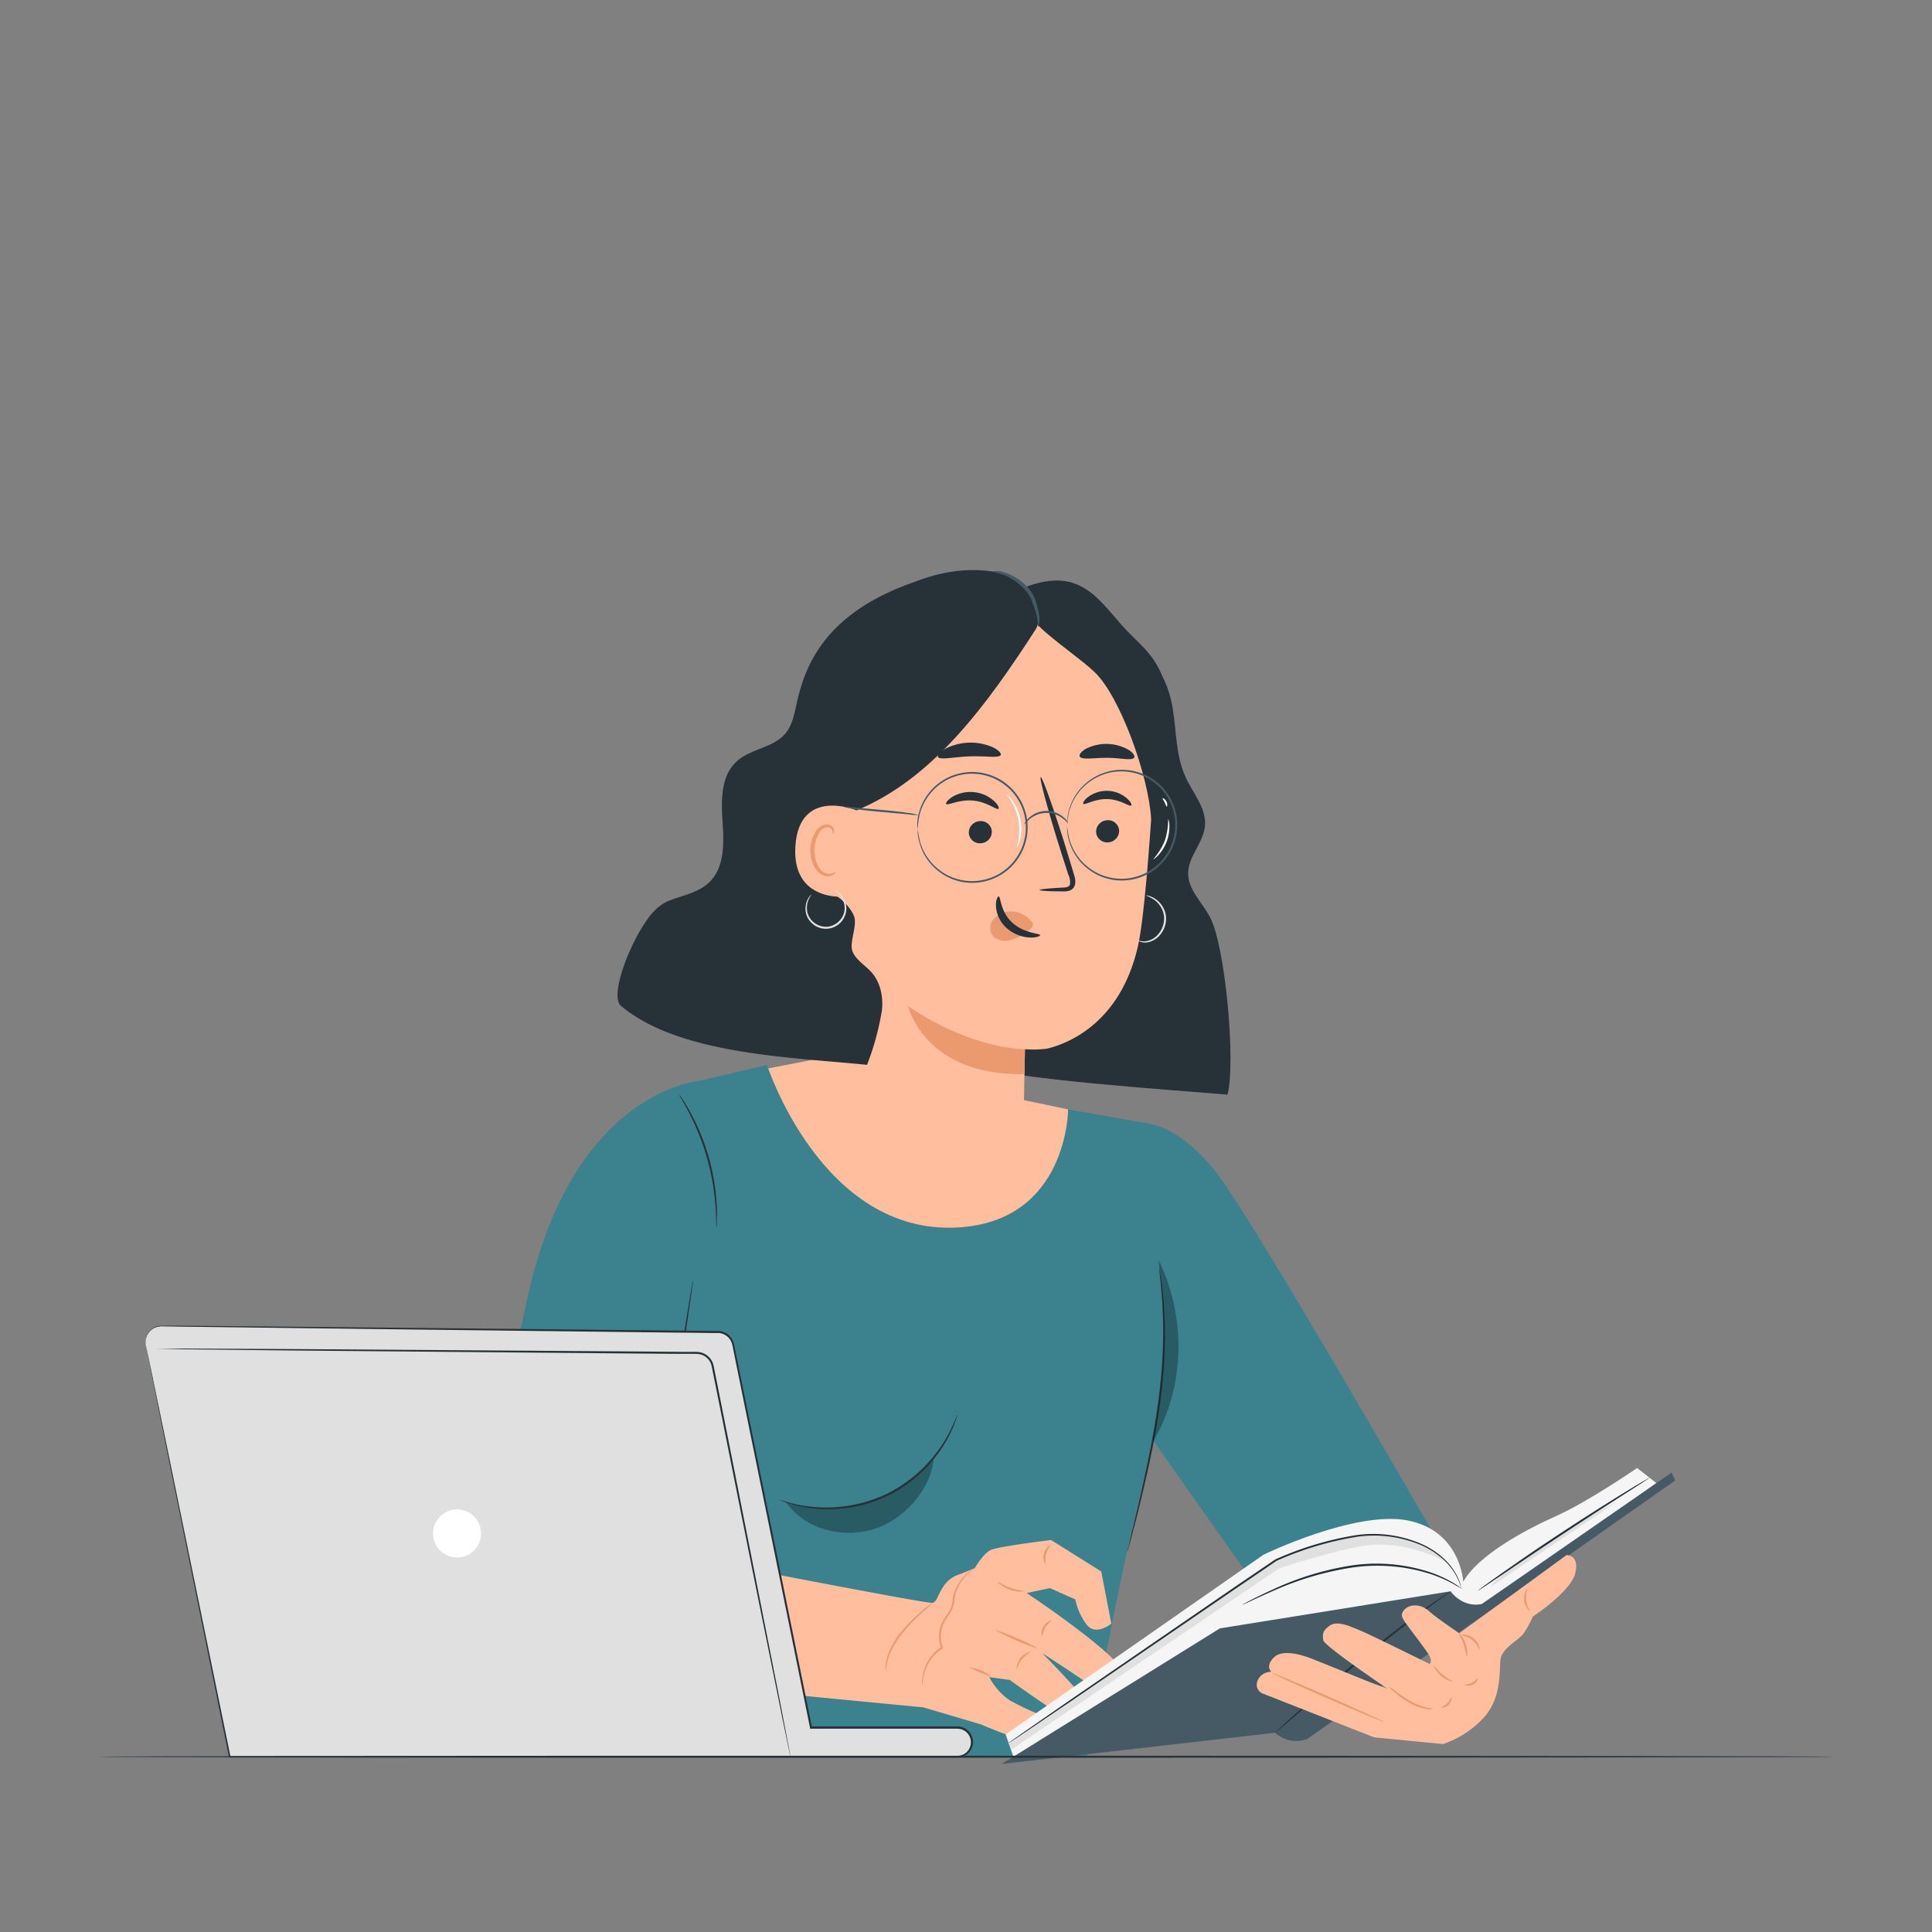 <svg xmlns="http://www.w3.org/2000/svg" viewBox="0 0 500 500"><rect x="0" y="0" width="500" height="500" fill="#808080" stroke="none"/><g id="freepik--Character--inject-10"><polygon points="193.52 277.52 214.83 273.41 255.71 282.79 276.43 287.11 276.73 315.42 230.51 323.93 199.32 314.69 187.53 297.34 193.52 277.52" style="fill:#ffbe9d"></polygon><path d="M178.38,280.34l20.11-4.74s14.22,44,49.31,42.07c28.6-1.55,28.63-30.56,28.63-30.56l20.91,3.69s8.77,53.09-.84,90.33c-8,31-15.1,73.48-15.1,73.48H142.49l35.89-174.27Z" style="fill:#3B828E"></path><path d="M382.15,416.37S324.86,316,314.55,303.12c-11.29-14.1-20.3-12.47-20.3-12.47l-6.06,67.61,48.71,69.11,11.61,4.19Z" style="fill:#3B828E"></path><path d="M180.78,279.78s-32.56,2.6-44.24,56c-5.28,24.13-12,52.41-13.88,71.41-1.4,13.79,7.11,28.13,20.86,29.89l17.26,3.2a18.12,18.12,0,0,0,20.92-13.56l5.83-24.14L172,397.36l3.59-71.91Z" style="fill:#3B828E"></path><path d="M300,328.12a3.54,3.54,0,0,1,.15.74c.09.54.19,1.26.33,2.15.07.47.14,1,.23,1.56s.12,1.19.18,1.86c.14,1.33.3,2.85.37,4.54a109.44,109.44,0,0,1,.08,11.87,142.45,142.45,0,0,1-1.44,14.46c-.75,5.1-1.69,9.92-2.64,14.28s-1.9,8.27-2.71,11.55-1.52,5.91-2,7.73c-.24.87-.43,1.57-.58,2.09a5.64,5.64,0,0,1-.23.72,4.07,4.07,0,0,1,.13-.74c.12-.54.29-1.24.49-2.12L294.2,391c.77-3.29,1.69-7.2,2.6-11.56s1.85-9.17,2.6-14.26,1.26-10,1.47-14.41.23-8.46,0-11.82c0-1.68-.18-3.2-.29-4.54-.05-.66-.1-1.28-.14-1.86s-.13-1.08-.18-1.56c-.1-.89-.17-1.61-.23-2.15A5.4,5.4,0,0,1,300,328.12Z" style="fill:#263238"></path><path d="M189.05,405.16a2.78,2.78,0,0,1-.17-.44c-.1-.33-.24-.75-.41-1.29l-.64-2.07a6.17,6.17,0,0,0-1.16-2.59,8.27,8.27,0,0,0-3-1.84,24.08,24.08,0,0,0-4.06-1.14,60.19,60.19,0,0,0-10-1h-.27l0-.26,2.94-19.17c1.89-12.07,3.61-23,4.86-31,.65-3.92,1.17-7.11,1.54-9.37.18-1.07.33-1.92.44-2.55,0-.26.09-.48.13-.66a.66.66,0,0,1,.06-.22.58.58,0,0,1,0,.23c0,.18,0,.4-.08.67-.08.63-.2,1.48-.34,2.56-.33,2.27-.8,5.47-1.37,9.4-1.22,8-2.88,18.91-4.72,31-1.08,6.9-2.09,13.43-3,19.16l-.23-.27a59.53,59.53,0,0,1,10.11,1.13,24,24,0,0,1,4.11,1.21,8.32,8.32,0,0,1,3.09,2,3.72,3.72,0,0,1,.78,1.39l.37,1.33c.23.81.42,1.51.58,2.09s.26,1,.34,1.31A2.16,2.16,0,0,1,189.05,405.16Z" style="fill:#263238"></path><path d="M144.2,413.32a5.63,5.63,0,0,1,.26-1.34,20.88,20.88,0,0,1,1.26-3.51,23.89,23.89,0,0,1,19.11-13.91,20.86,20.86,0,0,1,3.72-.12,6.1,6.1,0,0,1,1.36.17,44.54,44.54,0,0,0-5,.31,24.65,24.65,0,0,0-18.83,13.7A47.32,47.32,0,0,0,144.2,413.32Z" style="fill:#263238"></path><path d="M151.73,386.74a2.47,2.47,0,0,1,.78-.07,16.53,16.53,0,0,1,2.15.1,24.51,24.51,0,0,1,6.87,1.72,25.06,25.06,0,0,1,6.1,3.61,16.11,16.11,0,0,1,1.59,1.44c.35.37.54.58.51.61s-.88-.7-2.32-1.76a28.82,28.82,0,0,0-12.8-5.26C152.84,386.87,151.73,386.83,151.73,386.74Z" style="fill:#263238"></path><path d="M185.43,317.67a8.11,8.11,0,0,1-.07-1.43c0-.92-.06-2.24-.18-3.87A63.1,63.1,0,0,0,183,299.8a64.19,64.19,0,0,0-4.69-11.86c-.76-1.45-1.4-2.61-1.87-3.39a8.08,8.08,0,0,1-.68-1.26,7.54,7.54,0,0,1,.85,1.15c.53.76,1.22,1.89,2,3.33a56,56,0,0,1,6.9,24.58c.07,1.64.06,3,0,3.89A7.24,7.24,0,0,1,185.43,317.67Z" style="fill:#263238"></path><g style="opacity:0.3"><path d="M298.52,372.91c8.3-14.07,8.48-32.35,1.23-47a131.3,131.3,0,0,1-1.48,46.94"></path></g><g style="opacity:0.3"><path d="M224.62,388.82c-6.3,1.85-15,2.3-21.17,0,4.81,6.83,14.08,9.3,22.12,7.08s15.46-10.27,16.08-18.6C237.76,382.56,230.93,387,224.62,388.82Z"></path></g><path d="M247.8,366.1a2.62,2.62,0,0,1-.15.56c-.12.36-.26.91-.54,1.57a32.58,32.58,0,0,1-2.71,5.49,35.21,35.21,0,0,1-5.69,7.08,34.44,34.44,0,0,1-19.79,9.5,35.29,35.29,0,0,1-9.08,0,33.69,33.69,0,0,1-6-1.31c-.7-.21-1.21-.44-1.57-.57a3.5,3.5,0,0,1-.53-.23,22,22,0,0,1,2.15.6,36.86,36.86,0,0,0,25.46-2.11,36.63,36.63,0,0,0,17.55-18.54C247.48,366.84,247.75,366.08,247.8,366.1Z" style="fill:#263238"></path><path d="M177.56,436.11s-.07.11-.25.27a6.89,6.89,0,0,1-.81.69,12.67,12.67,0,0,1-3.44,1.82,19.73,19.73,0,0,1-5.68,1,52,52,0,0,1-7-.25c-5-.43-9.44-1.16-12.65-1.73-1.61-.29-2.91-.54-3.8-.73a6.81,6.81,0,0,1-1.39-.34,8.6,8.6,0,0,1,1.42.14l3.83.56c3.22.49,7.68,1.15,12.64,1.58a56.93,56.93,0,0,0,7,.29,20.41,20.41,0,0,0,5.58-.9A17.2,17.2,0,0,0,177.56,436.11Z" style="fill:#263238"></path><path d="M290.5,173l4.11-4c5.47,2.38,8,8.73,8.93,14.63s.79,12.1,3.3,17.52c1.92,4.17,5.41,8,5,12.61-.39,4.35-4.33,7.87-4.35,12.24,0,4.21,3.5,7.44,5.54,11.12,4.13,7.45,6.81,37.93,4.65,46.18-18.17-1.57-50.35-3.51-68.53-7.69C253.94,244.29,274.11,200.09,290.5,173Z" style="fill:#263238"></path><path d="M264.81,295.87Z" style="fill:#ffbe9d"></path><path d="M298.63,200.92c1.26-21.29-14.2-40.77-35.75-43.34-22.87-2.72-43.1,13.66-45,35.94l-5.36,89.94a7.81,7.81,0,0,0,1.38,4.89c5.28,7.72,14.84,13.76,23.39,14.95,8.27,1.15,16.66-1,23.7-4.92a7.66,7.66,0,0,0,3.89-6.58l.37-20.13a.12.12,0,0,1,.13-.13,27.33,27.33,0,0,0,5.65-.16c5.32-1.3,18.89-6.52,23.45-26.44C296,238.34,297.52,219.59,298.63,200.92Z" style="fill:#ffbe9d"></path><path d="M269.05,230.33c0-.2,2.23-.42,5.84-.62.91,0,1.78-.15,2-.75a4.48,4.48,0,0,0-.44-2.68l-2.24-7c-3.1-9.92-5.28-18.05-4.88-18.16s3.25,7.82,6.35,17.74c.74,2.45,1.45,4.78,2.13,7,.28,1,.79,2.22.24,3.53a2.23,2.23,0,0,1-1.57,1.19,6.2,6.2,0,0,1-1.55.11C271.29,230.67,269.06,230.53,269.05,230.33Z" style="fill:#263238"></path><path d="M292.75,208.45c-.39.43-2.75-1.55-6.13-1.65s-5.9,1.67-6.26,1.21c-.18-.21.23-1,1.33-1.82a8.11,8.11,0,0,1,5-1.52,8,8,0,0,1,4.87,1.87C292.61,207.44,293,208.26,292.75,208.45Z" style="fill:#263238"></path><path d="M258.41,209.31c-.46.43-2.92-1.8-6.61-2.12s-6.56,1.37-6.93.87c-.18-.23.32-1,1.57-1.82A9.18,9.18,0,0,1,252,205a9,9,0,0,1,5.22,2.27C258.31,208.24,258.63,209.12,258.41,209.31Z" style="fill:#263238"></path><path d="M265.25,271.53s-13.78.15-30.26-11.17c0,0,4.26,18.18,30.15,17.61Z" style="fill:#eb996e"></path><path d="M267,238.63a6.49,6.49,0,0,0-5.58-2.73,5.84,5.84,0,0,0-4.17,1.84,3.59,3.59,0,0,0-.55,4.14c.87,1.39,2.85,1.84,4.58,1.48A13.51,13.51,0,0,0,266,241a4.16,4.16,0,0,0,1.08-1,1.17,1.17,0,0,0,.08-1.3" style="fill:#eb996e"></path><path d="M258.45,232c.58,0,.35,3.8,3.47,6.72s7.25,2.78,7.25,3.31c0,.25-1,.68-2.7.6a9.78,9.78,0,0,1-6.06-2.55,8.22,8.22,0,0,1-2.66-5.61C257.7,232.88,258.19,232,258.45,232Z" style="fill:#263238"></path><path d="M259,195.37c-.42.92-3.93.21-8.12.38s-7.64,1-8.14.15c-.21-.43.43-1.27,1.86-2.09a14.3,14.3,0,0,1,12.38-.4C258.43,194.13,259.14,194.93,259,195.37Z" style="fill:#263238"></path><path d="M293.48,196.12c-.72.8-3.57,0-7,0s-6.31.57-7-.26c-.3-.4.15-1.2,1.41-2a11.66,11.66,0,0,1,11.26.24C293.39,194.91,293.8,195.73,293.48,196.12Z" style="fill:#263238"></path><path d="M266,153.08c-1.86-3.16-5.31-4.6-9.17-5.18-15.76-2.39-33.34,7.1-42.17,20.36s-9.3,33.05-2.84,47.61l9.83-6.14c19.73-8.14,33.66-27.15,46.35-46.79C269.77,160.27,267.65,155.83,266,153.08Z" style="fill:#263238"></path><path d="M290.28,161.75c-6.59-7.5-11.38-15-25.06-9.76-2,3.83,2,8.8,5.44,11.7,5,4.26,9.29,7.13,12.55,10.18,6.58,6.15,14.06,26.84,14.71,38.13,0,.71,1.25-9.69,2-9.8.92-.14,4.63-4.68,4.12-10.88C302.28,170.13,296.87,169.24,290.28,161.75Z" style="fill:#263238"></path><path d="M256.87,147.9a5.63,5.63,0,0,1,3.07.26,13.28,13.28,0,0,1,6.22,4.09A11.15,11.15,0,0,1,267.4,154a8.94,8.94,0,0,1,.72,1.89,20.67,20.67,0,0,1,.81,3.24c.27,1.93-.19,3.1-.29,3.07s.05-1.18-.37-2.95a30.17,30.17,0,0,0-1-3.09,9.58,9.58,0,0,0-.7-1.71,11.29,11.29,0,0,0-1.16-1.62,14.7,14.7,0,0,0-5.71-4.06C258,148.16,256.85,148.06,256.87,147.9Z" style="fill:#455a64"></path><path d="M289.63,215A3,3,0,0,1,286.8,218a2.87,2.87,0,0,1-3.13-2.65,3,3,0,0,1,2.83-3.07A2.86,2.86,0,0,1,289.63,215Z" style="fill:#263238"></path><path d="M256.69,215.16a3,3,0,0,1-2.83,3.07,2.86,2.86,0,0,1-3.13-2.64,3,3,0,0,1,2.83-3.08A2.86,2.86,0,0,1,256.69,215.16Z" style="fill:#263238"></path><path d="M166.05,240.19c1.86-3.06,4-5.94,7.4-7.21s7.26-2,9.93-4.48c4.19-3.85,4-10.25,3.62-15.83s-.48-12,3.8-15.75c3.58-3.13,9.27-3.41,12.37-7,2.07-2.39,2.48-5.69,3.2-8.74,2-8.17,6.47-22.44,30.55-30.65l-21.3,80.94c1.59.45,5.39,4.07,5.6,6.52.19,2.29-.8,4.61-.82,6.91,0,2.81,3.06,4.49,5,6.57,2.46,2.65,3.22,6.47,2.84,10a70.22,70.22,0,0,1-3.85,14.11c-19.76-2-48.6-2.64-63.66-15.24C158,258.06,161.91,247,166.05,240.19Z" style="fill:#263238"></path><path d="M221.69,209.73c-.37-.2-14.92-6-15.85,9.35s14.64,13.07,14.69,12.64S221.69,209.73,221.69,209.73Z" style="fill:#ffbe9d"></path><path d="M216.21,225.64c-.07-.06-.28.17-.75.34a2.66,2.66,0,0,1-2-.07c-1.58-.7-2.79-3.35-2.7-6.11a8.91,8.91,0,0,1,1-3.77,3.12,3.12,0,0,1,2.13-1.93,1.36,1.36,0,0,1,1.53.83c.18.44.06.74.14.77s.35-.24.26-.88a1.67,1.67,0,0,0-.54-1,2,2,0,0,0-1.45-.48,3.74,3.74,0,0,0-2.93,2.2,9.11,9.11,0,0,0-1.18,4.22c-.09,3.09,1.31,6.07,3.49,6.84a2.82,2.82,0,0,0,2.46-.26C216.16,226,216.26,225.67,216.21,225.64Z" style="fill:#eb996e"></path><path d="M276.14,213.74a24.22,24.22,0,0,1,.49-3.43,14,14,0,0,1,18.16-9.91,13,13,0,0,1,3.54,1.84,12.8,12.8,0,0,1,3,2.9,13.8,13.8,0,0,1,.26,16.4,13,13,0,0,1-2.88,3,12.78,12.78,0,0,1-3.48,1.95,13.91,13.91,0,0,1-7.29.74,13.76,13.76,0,0,1-5.91-2.49,14.08,14.08,0,0,1-5.27-7.57,26,26,0,0,1-.6-3.42,2.07,2.07,0,0,0,0,.23c0,.19,0,.41,0,.68a7.14,7.14,0,0,0,.11,1.09,9.59,9.59,0,0,0,.28,1.47,14.11,14.11,0,0,0,5.25,7.82,14.22,14.22,0,0,0,13.59,1.9,14.32,14.32,0,0,0,6.61-5.1,14.28,14.28,0,0,0-.27-17,13.55,13.55,0,0,0-3.1-3A13.3,13.3,0,0,0,295,200a14.22,14.22,0,0,0-13.52,2.33,14.08,14.08,0,0,0-5,8,10.73,10.73,0,0,0-.24,1.48,7.88,7.88,0,0,0-.07,1.1c0,.27,0,.49,0,.67A1.85,1.85,0,0,0,276.14,213.74Z" style="fill:#455a64"></path><path d="M237.5,214.36a24.9,24.9,0,0,1,.48-3.43,14.09,14.09,0,0,1,5-7.74,13.83,13.83,0,0,1,5.83-2.68,14,14,0,0,1,7.31.51,13.29,13.29,0,0,1,3.54,1.84,13,13,0,0,1,3,2.9,13.81,13.81,0,0,1,.27,16.39,13.1,13.1,0,0,1-2.89,3,12.75,12.75,0,0,1-3.48,1.95,13.91,13.91,0,0,1-7.29.74,13.71,13.71,0,0,1-5.9-2.49,14.11,14.11,0,0,1-5.28-7.57,25,25,0,0,1-.59-3.42.82.82,0,0,0,0,.23c0,.18,0,.41,0,.68a5.92,5.92,0,0,0,.1,1.09,8.62,8.62,0,0,0,.29,1.47,14,14,0,0,0,5.25,7.82,14.21,14.21,0,0,0,6,2.62,14.39,14.39,0,0,0,7.53-.72,14.18,14.18,0,0,0,6.61-5.1,14.28,14.28,0,0,0-.27-17,14.31,14.31,0,0,0-6.77-4.89,14.33,14.33,0,0,0-7.55-.47,14.21,14.21,0,0,0-11,10.79,8.36,8.36,0,0,0-.24,1.48,5.62,5.62,0,0,0-.07,1.1v.67A.6.6,0,0,0,237.5,214.36Z" style="fill:#455a64"></path><path d="M265.1,213.31c.08.05.48-.6,1.41-1.35a6.82,6.82,0,0,1,8.52-.15c1,.71,1.38,1.35,1.45,1.29a3.58,3.58,0,0,0-1.22-1.58,6.69,6.69,0,0,0-9,.17A3.61,3.61,0,0,0,265.1,213.31Z" style="fill:#455a64"></path><path d="M218.17,208.75a13.79,13.79,0,0,0,2.83.58c1.77.28,4.22.54,6.92.78l6.93.62a18.89,18.89,0,0,0,2.87.22,13.92,13.92,0,0,0-2.83-.59c-1.76-.27-4.21-.53-6.92-.77l-6.92-.62A17.53,17.53,0,0,0,218.17,208.75Z" style="fill:#455a64"></path><path d="M298.46,222.39a18.12,18.12,0,0,0,3-4.83,18.38,18.38,0,0,0,.87-5.63,4,4,0,0,1,.3,1.7,11.06,11.06,0,0,1-.68,4.11,10.87,10.87,0,0,1-2.16,3.56C299.06,222.08,298.5,222.44,298.46,222.39Z" style="fill:#fff"></path><path d="M300.88,206.59c.08-.12.65.17,1,.85s.2,1.3.06,1.29-.26-.52-.53-1.07S300.79,206.7,300.88,206.59Z" style="fill:#fff"></path><path d="M263.16,219.36c-.08,0,.2-.8.43-2.09a14.28,14.28,0,0,0-1.83-9.81c-.67-1.12-1.21-1.74-1.15-1.8a5.43,5.43,0,0,1,1.46,1.6A12.72,12.72,0,0,1,264,217.34,5.46,5.46,0,0,1,263.16,219.36Z" style="fill:#fff"></path><path d="M210,231.51s-.21.3-.51.85a5.32,5.32,0,0,0-.66,2.55,4.69,4.69,0,0,0,1.42,3.48,5,5,0,0,0,4.32,1.39,5.1,5.1,0,0,0,3.58-2.81,4.75,4.75,0,0,0,.11-3.76,5.43,5.43,0,0,0-1.5-2.16c-.48-.41-.8-.58-.78-.62a2.3,2.3,0,0,1,.9.46,5.13,5.13,0,0,1,1.72,2.18,5,5,0,0,1,0,4.1,5.28,5.28,0,0,1-8.68,1.56,5,5,0,0,1-1.45-3.83,5.11,5.11,0,0,1,.85-2.64C209.67,231.71,210,231.49,210,231.51Z" style="fill:#e0e0e0"></path><path d="M294.47,243.31a4.23,4.23,0,0,0,2.66.16,5.22,5.22,0,0,0,2.45-1.51,6.34,6.34,0,0,0,1.58-3.14,5.7,5.7,0,0,0-.42-3.48,6.36,6.36,0,0,0-1.79-2.29,10.41,10.41,0,0,0-2.4-1.31,1.72,1.72,0,0,1,.75.1,5.83,5.83,0,0,1,1.88.91,6.55,6.55,0,0,1,2,2.39,6,6,0,0,1,.5,3.77,6.69,6.69,0,0,1-1.76,3.39,5.4,5.4,0,0,1-2.71,1.53,3.73,3.73,0,0,1-2.09-.11C294.65,243.53,294.45,243.33,294.47,243.31Z" style="fill:#e0e0e0"></path><path d="M239,441.87l14.83,4.39s8.18,3.51,12.16,4.42c4.94,1.13,8.31-.4,8.49-3.15s-3.66-3.1-3.66-3.1a76,76,0,0,1-9.5-4.39,16.83,16.83,0,0,1-5.3-6l5.3.73s11.15,8,15.35,10.42,5.12-1.83,5.48-3.11-12.42-14.25-12.42-14.25,12.24,7.86,14.43,9.82,5.49,2.6,6.22,1.33,2.74-1.28,0-6.7-24.67-20-24.67-20l6-1.28,6.58,2.93a16.21,16.21,0,0,0,2.74,6.26c2.37,3.52,6.58,0,6.58,0L285,406.69l-13-8.14s-13.52,1.65-15.53,2.56-4.21,4.74-4.21,4.74l-3.65,1.48c-5.67,1.64-5.48,7.31-7.31,7.49s-55.17-10.22-55.17-10.22l-4.83-1.26c-8,6.07-11.19,16.1-12.6,25,0,0-1.47,4.36,0,6.76Z" style="fill:#ffbe9d"></path><path d="M229.21,432.38a2.73,2.73,0,0,1-.05-.87,5,5,0,0,1,.09-1,7.65,7.65,0,0,1,.26-1.34,18.9,18.9,0,0,1,3.73-6.87,40.86,40.86,0,0,1,5.52-5.53,16.34,16.34,0,0,1,2.59-1.93A26.85,26.85,0,0,1,239,417a51.74,51.74,0,0,0-5.36,5.58,20.6,20.6,0,0,0-3.77,6.65C229.28,431.14,229.32,432.39,229.21,432.38Z" style="fill:#eb996e"></path><path d="M252.31,405.85s-.44.23-1.12.78a12.14,12.14,0,0,0-2.43,2.79,13.26,13.26,0,0,0-1.22,2.25,12.15,12.15,0,0,0-.58,2.86,7.2,7.2,0,0,1-1.18,3.16,12.82,12.82,0,0,0-1.77,3,8,8,0,0,0,0,5.64l.07.19-.17.11a11.12,11.12,0,0,0-4.71,6.47,18,18,0,0,0-.45,3.2,2.6,2.6,0,0,1-.1-.86,10.06,10.06,0,0,1,.26-2.41,11.1,11.1,0,0,1,4.74-6.82l-.1.3a8.56,8.56,0,0,1,0-6,12.38,12.38,0,0,1,1.84-3.07,6.76,6.76,0,0,0,1.12-3,9.41,9.41,0,0,1,2-5.23,10.91,10.91,0,0,1,2.62-2.75,4,4,0,0,1,.9-.51A1.17,1.17,0,0,1,252.31,405.85Z" style="fill:#eb996e"></path><path d="M265.15,411.83a8.21,8.21,0,0,1-7-2.48c.1-.12,1.44.91,3.37,1.58S265.15,411.68,265.15,411.83Z" style="fill:#eb996e"></path><path d="M268.57,426.6a33.09,33.09,0,0,1-5.61-2.14,35.31,35.31,0,0,1-5.4-2.62,36.12,36.12,0,0,1,5.61,2.14A35.31,35.31,0,0,1,268.57,426.6Z" style="fill:#eb996e"></path><path d="M256.54,433.9a48,48,0,0,1-5.68-2.34,7.43,7.43,0,0,1,3,.78A7.16,7.16,0,0,1,256.54,433.9Z" style="fill:#eb996e"></path><path d="M266.73,427.55A7.16,7.16,0,0,0,263.2,432c-.07,0-.13-.35,0-.91a4.67,4.67,0,0,1,2.66-3.37C266.35,427.51,266.71,427.49,266.73,427.55Z" style="fill:#eb996e"></path><path d="M272.09,419.44c.06.14-.92.64-1.58,1.76a15.31,15.31,0,0,0-.84,2.2,2.65,2.65,0,0,1,.4-2.47C270.83,419.65,272.07,419.3,272.09,419.44Z" style="fill:#eb996e"></path><path d="M270.58,404.75c-.05,0-.25-.23-.4-.71a3.77,3.77,0,0,1,0-2,3.72,3.72,0,0,1,1-1.7c.36-.35.66-.47.69-.42a10,10,0,0,0-1.15,2.25A10.91,10.91,0,0,0,270.58,404.75Z" style="fill:#eb996e"></path><path d="M378.69,409.35s-.67-13.12-14.27-15.84S327,402.35,327,402.35l-66.74,46.51,2,5.75L330,445.17l6.2,2.38,47.58-31.26,44.9-32.46-5-3.91s-12.58,8.67-20.9,12.4S382.43,402.59,378.69,409.35Z" style="fill:#f5f5f5"></path><path d="M259.23,456.51l56.48-35.09,59.71-9.59s3,4.34,8.07,3.28h0l49.1-34,.93,2.05L338.3,450.06a8.17,8.17,0,0,1-8.29-1.62Z" style="fill:#455a64"></path><path d="M375.42,411.83a2.2,2.2,0,0,1-.46.38l-1.38,1c-1.2.86-2.93,2.11-5,3.69-4.24,3.15-10,7.64-16.22,12.73s-11.81,9.82-15.81,13.27L331.78,447l-1.3,1.1a2.32,2.32,0,0,1-.47.36s.12-.16.4-.43l1.23-1.18c1.08-1,2.65-2.46,4.63-4.21,3.94-3.52,9.47-8.28,15.72-13.39s12-9.55,16.33-12.63c2.14-1.55,3.91-2.75,5.15-3.56l1.43-.92A3.31,3.31,0,0,1,375.42,411.83Z" style="fill:#263238"></path><path d="M374.81,404.53c-5.41-5.81-13.93-7.88-21.85-7.26s-15.43,3.57-22.82,6.5l-69.09,47.29.62,1.78,69.46-47s15.52-5,22.39-5.86C365,398.55,374.81,404.53,374.81,404.53Z" style="fill:#e0e0e0"></path><path d="M385.65,410.75l33.22-22.41S391.65,402.5,385.65,410.75Z" style="fill:#e0e0e0"></path><path d="M261.05,451.06a1.69,1.69,0,0,1,.28-.23l.86-.61,3.31-2.33,12.24-8.48,40.5-27.81,11.76-8,0,0h0a83.33,83.33,0,0,1,21-6.31,31.41,31.41,0,0,1,17.22,2.43,21.35,21.35,0,0,1,5.51,3.7,16.29,16.29,0,0,1,3.08,3.91,12.9,12.9,0,0,1,1.2,2.89c.07.33.13.59.18.79a2.32,2.32,0,0,1,.05.27,16.33,16.33,0,0,0-1.58-3.86,16.74,16.74,0,0,0-3.1-3.81,22.06,22.06,0,0,0-5.48-3.6,31.39,31.39,0,0,0-17-2.28A84.05,84.05,0,0,0,330.24,404l.05,0-11.76,8L278,439.71l-12.34,8.35-3.36,2.24-.89.58A1.94,1.94,0,0,1,261.05,451.06Z" style="fill:#263238"></path><path d="M321.53,415.31a2.18,2.18,0,0,1,.52-.32c.35-.19.87-.48,1.54-.82,1.35-.7,3.32-1.68,5.8-2.8a75.4,75.4,0,0,1,20.27-6.21,44.18,44.18,0,0,1,21,1.92,31.8,31.8,0,0,1,5.81,2.79c.66.38,1.13.75,1.46,1a3.25,3.25,0,0,1,.49.37s-.73-.42-2.05-1.17a35.27,35.27,0,0,0-5.83-2.61,45.24,45.24,0,0,0-20.83-1.75,80,80,0,0,0-20.19,6c-2.49,1.08-4.48,2-5.86,2.65l-1.58.73A3,3,0,0,1,321.53,415.31Z" style="fill:#263238"></path><path d="M426.9,382.42s-.14.13-.43.33l-1.29.86-4.79,3.08c-4.06,2.6-9.65,6.19-15.78,10.23S393,404.67,389,407.37l-4.73,3.18-1.3.85a2.12,2.12,0,0,1-.47.26,2.56,2.56,0,0,1,.41-.35l1.25-.93c1.08-.8,2.66-1.93,4.63-3.32,3.94-2.77,9.42-6.54,15.56-10.58s11.77-7.58,15.87-10.1c2.05-1.26,3.72-2.26,4.88-2.94l1.35-.78A2.74,2.74,0,0,1,426.9,382.42Z" style="fill:#263238"></path><path d="M396.68,418.38a23.28,23.28,0,0,1-2.57,4.62c-1.28,1.52-5.46,3.64-5.79,6.53s.35,9.67-4.17,14.83a25.38,25.38,0,0,1-10.71,7l-17.83-1.74-28.48-11.21a2.5,2.5,0,0,1-1.82-3,3.6,3.6,0,0,1,3-2.68l.68-.11s-1.64-1.34.71-3.69c2-2,6.27-.87,8.47-.14s15.1,6.12,17.41,6.95c2.05.73,3.63,1.38,3.63,1.38s-16.51-11.14-16.74-12.6c-.27-1.75-.09-2.55,1.6-3.77,2-1.45,5.28.1,8.46,1.44,2.37,1,17.48,8.46,17.48,8.46s.68-.66,0-2-5.7-7.8-6.49-9-1-1.88-.21-2.89c1.1-1.43,4-2.11,6.67.33,1.69,1.56,7.7,5.6,7.7,5.6l27.74-20.24s3.45-.09,2.25,4.72S396.68,418.38,396.68,418.38Z" style="fill:#ffbe9d"></path><path d="M376,435.25a7.07,7.07,0,0,1-5-4.2c.13-.08.94,1.16,2.32,2.31S376.07,435.1,376,435.25Z" style="fill:#eb996e"></path><path d="M378.28,423.18c0-.06.37-.17,1-.09a4.33,4.33,0,0,1,3.47,2.87c.19.58.16,1,.09,1a7.83,7.83,0,0,0-1.76-2.48A8,8,0,0,0,378.28,423.18Z" style="fill:#eb996e"></path><path d="M379.59,428.75c-.15,0-.22-1.49-.81-3.19s-1.42-2.95-1.3-3a5.59,5.59,0,0,1,1.79,2.87A5.51,5.51,0,0,1,379.59,428.75Z" style="fill:#eb996e"></path><path d="M396,416.94c0,.05-.35-.15-.71-.63a4.59,4.59,0,0,1-.5-4.45c.24-.54.51-.81.56-.77a6.54,6.54,0,0,0,.65,5.85Z" style="fill:#eb996e"></path><path d="M370.93,442.23a4.37,4.37,0,0,1-1.95,0,13,13,0,0,1-4.4-1.64,24.34,24.34,0,0,1-3.79-2.75,6.51,6.51,0,0,1-1.37-1.36,7.78,7.78,0,0,1,1.6,1.07,37.5,37.5,0,0,0,3.82,2.59,15.75,15.75,0,0,0,4.21,1.73C370.19,442.11,370.93,442.15,370.93,442.23Z" style="fill:#eb996e"></path><path d="M375.57,439.37c.14,0,.15,1-.69,1.83s-1.86.79-1.84.65.79-.34,1.47-1S375.42,439.35,375.57,439.37Z" style="fill:#eb996e"></path><path d="M382.38,434.37c.06,0,.06.27-.13.63a2.46,2.46,0,0,1-1.13,1,2.52,2.52,0,0,1-1.51.22c-.4-.08-.6-.24-.57-.3s.92.08,1.86-.39S382.24,434.32,382.38,434.37Z" style="fill:#eb996e"></path><path d="M358.36,445.72c-.05.13-6.68-2.63-14.8-6.18S328.9,433,329,432.88s6.69,2.64,14.81,6.19S358.42,445.59,358.36,445.72Z" style="fill:#eb996e"></path></g><g id="freepik--Desk--inject-10"><path d="M475.16,454.64c0,.14-100.82.26-225.15.26s-225.17-.12-225.17-.26,100.8-.26,225.17-.26S475.16,454.49,475.16,454.64Z" style="fill:#263238"></path></g><g id="freepik--Device--inject-10"><path d="M37.72,348.11l21.7,106.53H247.77a3.76,3.76,0,0,0,3.76-3.76h0a3.76,3.76,0,0,0-3.76-3.77H209.85L189.73,348a4.1,4.1,0,0,0-4-3.29L41.8,343.17A4.12,4.12,0,0,0,37.72,348.11Z" style="fill:#e0e0e0"></path><path d="M37.72,348.11l-.06-.32a4.11,4.11,0,0,1,0-1,4.16,4.16,0,0,1,2-3.11,4,4,0,0,1,1.24-.5,7.14,7.14,0,0,1,1.48-.09l3.39,0,8.48.07,54.43.51,37.94.39,21.26.21,11.14.12,5.7.06c.49,0,.94,0,1.46,0a4.39,4.39,0,0,1,1.46.43,4.29,4.29,0,0,1,2.06,2.16,6.69,6.69,0,0,1,.4,1.45l.29,1.43c.19,1,.39,1.92.59,2.88q.58,2.89,1.18,5.82,1.19,5.85,2.41,11.85,2.44,12,5,24.53c3.39,16.7,6.93,34.07,10.56,52l-.25-.2h37.29a7.48,7.48,0,0,1,1.47.09,4,4,0,0,1,2.46,1.65,4,4,0,0,1,.67,2.89,4,4,0,0,1-2.05,2.93,4.11,4.11,0,0,1-1.78.48H147.85l-88.43,0h-.16l0-.16c-6.64-32.75-12-59.38-15.77-77.84-1.86-9.22-3.3-16.4-4.28-21.28q-.72-3.66-1.1-5.55c-.25-1.26-.36-1.9-.36-1.9s.15.64.41,1.88.66,3.12,1.16,5.54c1,4.88,2.49,12.05,4.39,21.27,3.78,18.45,9.23,45.07,15.94,77.8l-.2-.16,88.43-.05H247.9a3.64,3.64,0,0,0,1.54-.41,3.54,3.54,0,0,0,1.79-2.55,3.59,3.59,0,0,0-.58-2.53,3.55,3.55,0,0,0-2.15-1.43,7.48,7.48,0,0,0-1.36-.08h-37.5l0-.2c-3.63-17.91-7.16-35.28-10.54-52q-2.55-12.54-5-24.54l-2.4-11.85c-.39-1.95-.79-3.89-1.18-5.81-.19-1-.39-1.93-.58-2.88l-.29-1.44a7.13,7.13,0,0,0-.36-1.36,3.9,3.9,0,0,0-3.16-2.32c-.44,0-.94,0-1.41,0l-5.7-.07-11.15-.12-21.25-.25-37.95-.45-54.43-.67-8.47-.11-3.39-.05a6.32,6.32,0,0,0-1.46.08,4,4,0,0,0-1.22.47,4.11,4.11,0,0,0-2,3A6,6,0,0,0,37.72,348.11Z" style="fill:#263238"></path><circle cx="118.29" cy="396.86" r="6.22" style="fill:#fff"></circle><path d="M37.9,349s.22,0,.65,0h9.22l26.93.13,88.85.62,12.85.11,3.16,0a8.1,8.1,0,0,1,1.61.1,4.5,4.5,0,0,1,3.44,3.21c.24,1,.41,2,.62,3l4.59,23.14c2.91,14.75,5.54,28,7.74,39.19s4,20.17,5.18,26.42c.6,3.11,1.06,5.53,1.38,7.19.15.81.27,1.44.35,1.88s.1.64.1.64-.06-.21-.15-.63-.23-1.06-.4-1.87L202.54,445c-1.26-6.25-3.08-15.26-5.34-26.39s-4.9-24.43-7.85-39.17c-1.47-7.37-3-15.11-4.62-23.13-.21-1-.39-2-.61-3a4,4,0,0,0-1.7-2.3,3.87,3.87,0,0,0-1.35-.54,7.45,7.45,0,0,0-1.52-.09l-3.15,0-12.85-.1-88.85-.78-26.93-.3L40.45,349l-1.91,0Z" style="fill:#263238"></path></g></svg>